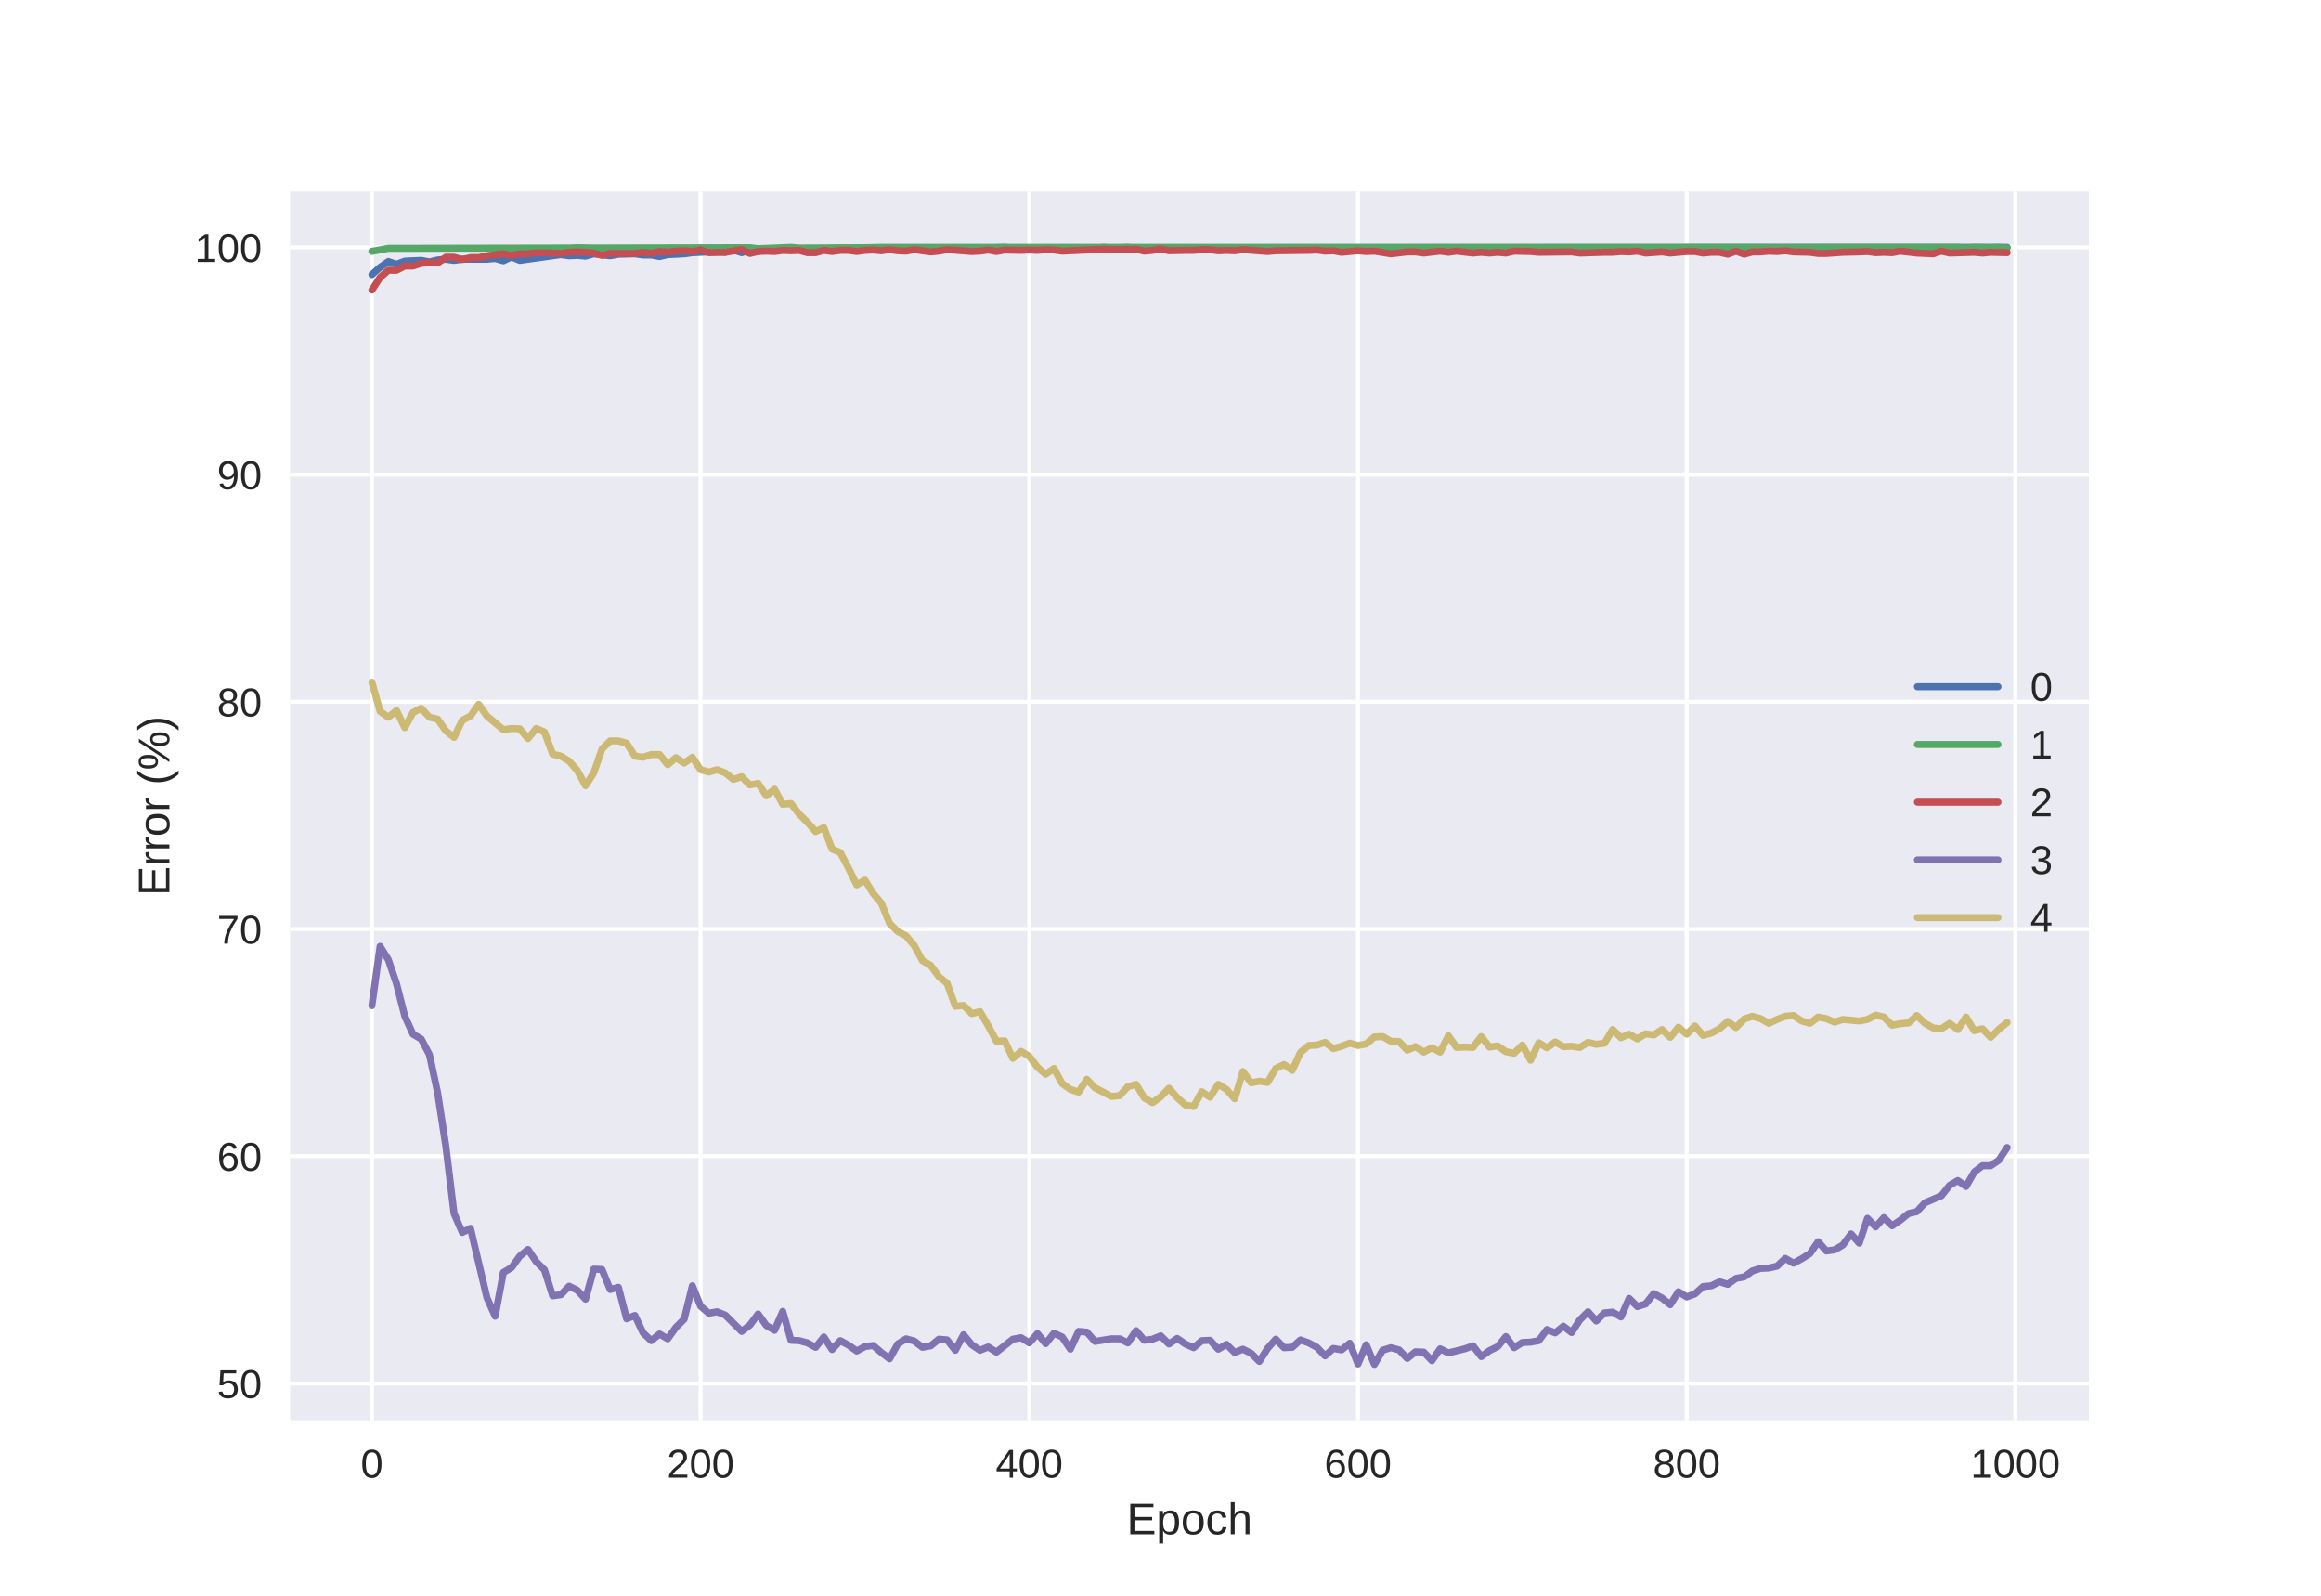 <?xml version="1.0" encoding="utf-8" standalone="no"?>
<!DOCTYPE svg PUBLIC "-//W3C//DTD SVG 1.1//EN"
  "http://www.w3.org/Graphics/SVG/1.1/DTD/svg11.dtd">
<!-- Created with matplotlib (https://matplotlib.org/) -->
<svg height="396pt" version="1.1" viewBox="0 0 576 396" width="576pt" xmlns="http://www.w3.org/2000/svg" xmlns:xlink="http://www.w3.org/1999/xlink">
 <defs>
  <style type="text/css">
*{stroke-linecap:butt;stroke-linejoin:round;}
  </style>
 </defs>
 <g id="figure_1">
  <g id="patch_1">
   <path d="M 0 396 
L 576 396 
L 576 0 
L 0 0 
z
" style="fill:#ffffff;"/>
  </g>
  <g id="axes_1">
   <g id="patch_2">
    <path d="M 72 352.44 
L 518.4 352.44 
L 518.4 47.52 
L 72 47.52 
z
" style="fill:#eaeaf2;"/>
   </g>
   <g id="matplotlib.axis_1">
    <g id="xtick_1">
     <g id="line2d_1">
      <path clip-path="url(#p3e0fea0c59)" d="M 92.291 352.44 
L 92.291 47.52 
" style="fill:none;stroke:#ffffff;stroke-linecap:round;"/>
     </g>
     <g id="line2d_2"/>
     <g id="text_1">
      <!-- 0 -->
      <defs>
       <path d="M 51.703 34.422 
Q 51.703 24.516 49.828 17.75 
Q 47.953 10.984 44.703 6.812 
Q 41.453 2.641 37.062 0.828 
Q 32.672 -0.984 27.688 -0.984 
Q 22.656 -0.984 18.312 0.828 
Q 13.969 2.641 10.766 6.781 
Q 7.562 10.938 5.734 17.703 
Q 3.906 24.469 3.906 34.422 
Q 3.906 44.828 5.734 51.641 
Q 7.562 58.453 10.781 62.5 
Q 14.016 66.547 18.406 68.188 
Q 22.797 69.828 27.984 69.828 
Q 32.906 69.828 37.219 68.188 
Q 41.547 66.547 44.766 62.5 
Q 48 58.453 49.844 51.641 
Q 51.703 44.828 51.703 34.422 
z
M 42.781 34.422 
Q 42.781 42.625 41.797 48.062 
Q 40.828 53.516 38.922 56.766 
Q 37.016 60.016 34.25 61.359 
Q 31.5 62.703 27.984 62.703 
Q 24.266 62.703 21.438 61.328 
Q 18.609 59.969 16.672 56.719 
Q 14.75 53.469 13.766 48.016 
Q 12.797 42.578 12.797 34.422 
Q 12.797 26.516 13.797 21.094 
Q 14.797 15.672 16.719 12.375 
Q 18.656 9.078 21.438 7.641 
Q 24.219 6.203 27.781 6.203 
Q 31.25 6.203 34.031 7.641 
Q 36.812 9.078 38.734 12.375 
Q 40.672 15.672 41.719 21.094 
Q 42.781 26.516 42.781 34.422 
z
" id="LiberationSans-48"/>
      </defs>
      <g style="fill:#262626;" transform="translate(89.51 366.687)scale(0.1 -0.1)">
       <use xlink:href="#LiberationSans-48"/>
      </g>
     </g>
    </g>
    <g id="xtick_2">
     <g id="line2d_3">
      <path clip-path="url(#p3e0fea0c59)" d="M 173.862 352.44 
L 173.862 47.52 
" style="fill:none;stroke:#ffffff;stroke-linecap:round;"/>
     </g>
     <g id="line2d_4"/>
     <g id="text_2">
      <!-- 200 -->
      <defs>
       <path d="M 5.031 0 
L 5.031 6.203 
Q 7.516 11.922 11.109 16.281 
Q 14.703 20.656 18.656 24.188 
Q 22.609 27.734 26.484 30.766 
Q 30.375 33.797 33.5 36.812 
Q 36.625 39.844 38.547 43.156 
Q 40.484 46.484 40.484 50.688 
Q 40.484 53.609 39.594 55.828 
Q 38.719 58.062 37.062 59.562 
Q 35.406 61.078 33.078 61.828 
Q 30.766 62.594 27.938 62.594 
Q 25.297 62.594 22.969 61.859 
Q 20.656 61.141 18.844 59.672 
Q 17.047 58.203 15.891 56.031 
Q 14.75 53.859 14.406 50.984 
L 5.422 51.812 
Q 5.859 55.516 7.469 58.781 
Q 9.078 62.062 11.906 64.531 
Q 14.75 67 18.719 68.406 
Q 22.703 69.828 27.938 69.828 
Q 33.062 69.828 37.062 68.609 
Q 41.062 67.391 43.812 64.984 
Q 46.578 62.594 48.047 59.078 
Q 49.516 55.562 49.516 50.984 
Q 49.516 47.516 48.266 44.391 
Q 47.016 41.266 44.938 38.422 
Q 42.875 35.594 40.141 32.953 
Q 37.406 30.328 34.422 27.812 
Q 31.453 25.297 28.422 22.828 
Q 25.391 20.359 22.719 17.859 
Q 20.062 15.375 17.969 12.812 
Q 15.875 10.25 14.703 7.469 
L 50.594 7.469 
L 50.594 0 
z
" id="LiberationSans-50"/>
      </defs>
      <g style="fill:#262626;" transform="translate(165.521 366.687)scale(0.1 -0.1)">
       <use xlink:href="#LiberationSans-50"/>
       <use x="55.615" xlink:href="#LiberationSans-48"/>
       <use x="111.23" xlink:href="#LiberationSans-48"/>
      </g>
     </g>
    </g>
    <g id="xtick_3">
     <g id="line2d_5">
      <path clip-path="url(#p3e0fea0c59)" d="M 255.434 352.44 
L 255.434 47.52 
" style="fill:none;stroke:#ffffff;stroke-linecap:round;"/>
     </g>
     <g id="line2d_6"/>
     <g id="text_3">
      <!-- 400 -->
      <defs>
       <path d="M 43.016 15.578 
L 43.016 0 
L 34.719 0 
L 34.719 15.578 
L 2.297 15.578 
L 2.297 22.406 
L 33.797 68.797 
L 43.016 68.797 
L 43.016 22.516 
L 52.688 22.516 
L 52.688 15.578 
z
M 34.719 58.891 
Q 34.625 58.641 34.234 57.938 
Q 33.844 57.234 33.344 56.344 
Q 32.859 55.469 32.344 54.562 
Q 31.844 53.656 31.453 53.078 
L 13.812 27.094 
Q 13.578 26.703 13.109 26.062 
Q 12.641 25.438 12.156 24.781 
Q 11.672 24.125 11.172 23.484 
Q 10.688 22.859 10.406 22.516 
L 34.719 22.516 
z
" id="LiberationSans-52"/>
      </defs>
      <g style="fill:#262626;" transform="translate(247.092 366.687)scale(0.1 -0.1)">
       <use xlink:href="#LiberationSans-52"/>
       <use x="55.615" xlink:href="#LiberationSans-48"/>
       <use x="111.23" xlink:href="#LiberationSans-48"/>
      </g>
     </g>
    </g>
    <g id="xtick_4">
     <g id="line2d_7">
      <path clip-path="url(#p3e0fea0c59)" d="M 337.005 352.44 
L 337.005 47.52 
" style="fill:none;stroke:#ffffff;stroke-linecap:round;"/>
     </g>
     <g id="line2d_8"/>
     <g id="text_4">
      <!-- 600 -->
      <defs>
       <path d="M 51.219 22.516 
Q 51.219 17.328 49.781 13 
Q 48.344 8.688 45.531 5.578 
Q 42.719 2.484 38.562 0.75 
Q 34.422 -0.984 29 -0.984 
Q 23 -0.984 18.5 1.312 
Q 14.016 3.609 11.031 7.922 
Q 8.062 12.25 6.562 18.531 
Q 5.078 24.812 5.078 32.812 
Q 5.078 42 6.766 48.922 
Q 8.453 55.859 11.625 60.5 
Q 14.797 65.141 19.359 67.484 
Q 23.922 69.828 29.688 69.828 
Q 33.203 69.828 36.281 69.094 
Q 39.359 68.359 41.875 66.719 
Q 44.391 65.094 46.281 62.406 
Q 48.188 59.719 49.312 55.812 
L 40.922 54.297 
Q 39.547 58.734 36.547 60.719 
Q 33.547 62.703 29.594 62.703 
Q 25.984 62.703 23.047 60.984 
Q 20.125 59.281 18.062 55.875 
Q 16.016 52.484 14.906 47.359 
Q 13.812 42.234 13.812 35.406 
Q 16.219 39.844 20.562 42.156 
Q 24.906 44.484 30.516 44.484 
Q 35.203 44.484 39.016 42.969 
Q 42.828 41.453 45.531 38.594 
Q 48.25 35.75 49.734 31.672 
Q 51.219 27.594 51.219 22.516 
z
M 42.281 22.125 
Q 42.281 25.688 41.406 28.562 
Q 40.531 31.453 38.766 33.469 
Q 37.016 35.5 34.422 36.594 
Q 31.844 37.703 28.422 37.703 
Q 26.031 37.703 23.578 36.984 
Q 21.141 36.281 19.156 34.688 
Q 17.188 33.109 15.938 30.516 
Q 14.703 27.938 14.703 24.219 
Q 14.703 20.406 15.672 17.109 
Q 16.656 13.812 18.484 11.375 
Q 20.312 8.938 22.891 7.516 
Q 25.484 6.109 28.719 6.109 
Q 31.891 6.109 34.406 7.203 
Q 36.922 8.297 38.672 10.375 
Q 40.438 12.453 41.359 15.422 
Q 42.281 18.406 42.281 22.125 
z
" id="LiberationSans-54"/>
      </defs>
      <g style="fill:#262626;" transform="translate(328.664 366.687)scale(0.1 -0.1)">
       <use xlink:href="#LiberationSans-54"/>
       <use x="55.615" xlink:href="#LiberationSans-48"/>
       <use x="111.23" xlink:href="#LiberationSans-48"/>
      </g>
     </g>
    </g>
    <g id="xtick_5">
     <g id="line2d_9">
      <path clip-path="url(#p3e0fea0c59)" d="M 418.577 352.44 
L 418.577 47.52 
" style="fill:none;stroke:#ffffff;stroke-linecap:round;"/>
     </g>
     <g id="line2d_10"/>
     <g id="text_5">
      <!-- 800 -->
      <defs>
       <path d="M 51.266 19.188 
Q 51.266 14.797 49.875 11.109 
Q 48.484 7.422 45.625 4.734 
Q 42.781 2.047 38.328 0.531 
Q 33.891 -0.984 27.828 -0.984 
Q 21.781 -0.984 17.359 0.531 
Q 12.938 2.047 10.031 4.703 
Q 7.125 7.375 5.734 11.062 
Q 4.344 14.75 4.344 19.094 
Q 4.344 22.859 5.484 25.781 
Q 6.641 28.719 8.562 30.828 
Q 10.5 32.953 12.969 34.25 
Q 15.438 35.547 18.062 35.984 
L 18.062 36.188 
Q 15.188 36.859 12.906 38.375 
Q 10.641 39.891 9.094 42.016 
Q 7.562 44.141 6.75 46.719 
Q 5.953 49.312 5.953 52.203 
Q 5.953 55.812 7.344 59 
Q 8.734 62.203 11.469 64.625 
Q 14.203 67.047 18.25 68.438 
Q 22.312 69.828 27.641 69.828 
Q 33.25 69.828 37.375 68.406 
Q 41.5 67 44.203 64.578 
Q 46.922 62.156 48.234 58.938 
Q 49.562 55.719 49.562 52.094 
Q 49.562 49.266 48.75 46.672 
Q 47.953 44.094 46.406 41.969 
Q 44.875 39.844 42.594 38.344 
Q 40.328 36.859 37.359 36.281 
L 37.359 36.078 
Q 40.328 35.594 42.859 34.297 
Q 45.406 33.016 47.266 30.891 
Q 49.125 28.766 50.188 25.828 
Q 51.266 22.906 51.266 19.188 
z
M 40.438 51.609 
Q 40.438 54.203 39.766 56.344 
Q 39.109 58.5 37.594 60.031 
Q 36.078 61.578 33.641 62.422 
Q 31.203 63.281 27.641 63.281 
Q 24.172 63.281 21.781 62.422 
Q 19.391 61.578 17.844 60.031 
Q 16.312 58.5 15.625 56.344 
Q 14.938 54.203 14.938 51.609 
Q 14.938 49.562 15.469 47.406 
Q 16.016 45.266 17.422 43.5 
Q 18.844 41.75 21.328 40.625 
Q 23.828 39.5 27.734 39.5 
Q 31.891 39.5 34.406 40.625 
Q 36.922 41.75 38.25 43.5 
Q 39.594 45.266 40.016 47.406 
Q 40.438 49.562 40.438 51.609 
z
M 42.141 20.016 
Q 42.141 22.516 41.453 24.828 
Q 40.766 27.156 39.109 28.938 
Q 37.453 30.719 34.641 31.812 
Q 31.844 32.906 27.641 32.906 
Q 23.781 32.906 21.062 31.812 
Q 18.359 30.719 16.672 28.906 
Q 14.984 27.094 14.203 24.719 
Q 13.422 22.359 13.422 19.828 
Q 13.422 16.656 14.203 14.031 
Q 14.984 11.422 16.688 9.547 
Q 18.406 7.672 21.188 6.641 
Q 23.969 5.609 27.938 5.609 
Q 31.938 5.609 34.672 6.641 
Q 37.406 7.672 39.062 9.547 
Q 40.719 11.422 41.422 14.078 
Q 42.141 16.75 42.141 20.016 
z
" id="LiberationSans-56"/>
      </defs>
      <g style="fill:#262626;" transform="translate(410.235 366.687)scale(0.1 -0.1)">
       <use xlink:href="#LiberationSans-56"/>
       <use x="55.615" xlink:href="#LiberationSans-48"/>
       <use x="111.23" xlink:href="#LiberationSans-48"/>
      </g>
     </g>
    </g>
    <g id="xtick_6">
     <g id="line2d_11">
      <path clip-path="url(#p3e0fea0c59)" d="M 500.148 352.44 
L 500.148 47.52 
" style="fill:none;stroke:#ffffff;stroke-linecap:round;"/>
     </g>
     <g id="line2d_12"/>
     <g id="text_6">
      <!-- 1000 -->
      <defs>
       <path d="M 7.625 0 
L 7.625 7.469 
L 25.141 7.469 
L 25.141 60.406 
L 9.625 49.312 
L 9.625 57.625 
L 25.875 68.797 
L 33.984 68.797 
L 33.984 7.469 
L 50.734 7.469 
L 50.734 0 
z
" id="LiberationSans-49"/>
      </defs>
      <g style="fill:#262626;" transform="translate(489.027 366.687)scale(0.1 -0.1)">
       <use xlink:href="#LiberationSans-49"/>
       <use x="55.615" xlink:href="#LiberationSans-48"/>
       <use x="111.23" xlink:href="#LiberationSans-48"/>
       <use x="166.846" xlink:href="#LiberationSans-48"/>
      </g>
     </g>
    </g>
    <g id="text_7">
     <!-- Epoch -->
     <defs>
      <path d="M 8.203 0 
L 8.203 68.797 
L 60.406 68.797 
L 60.406 61.188 
L 17.531 61.188 
L 17.531 39.109 
L 57.469 39.109 
L 57.469 31.594 
L 17.531 31.594 
L 17.531 7.625 
L 62.406 7.625 
L 62.406 0 
z
" id="LiberationSans-69"/>
      <path d="M 51.422 26.656 
Q 51.422 20.656 50.438 15.578 
Q 49.469 10.5 47.188 6.828 
Q 44.922 3.172 41.188 1.094 
Q 37.453 -0.984 31.984 -0.984 
Q 26.312 -0.984 22.062 1.172 
Q 17.828 3.328 15.578 8.203 
L 15.328 8.203 
Q 15.375 8.109 15.406 7.328 
Q 15.438 6.547 15.453 5.375 
Q 15.484 4.203 15.5 2.75 
Q 15.531 1.312 15.531 -0.094 
L 15.531 -20.75 
L 6.734 -20.75 
L 6.734 42.047 
Q 6.734 43.953 6.703 45.703 
Q 6.688 47.469 6.641 48.906 
Q 6.594 50.344 6.547 51.359 
Q 6.5 52.391 6.453 52.828 
L 14.938 52.828 
Q 14.984 52.688 15.062 51.797 
Q 15.141 50.922 15.203 49.672 
Q 15.281 48.438 15.359 47.016 
Q 15.438 45.609 15.438 44.344 
L 15.625 44.344 
Q 16.844 46.875 18.406 48.656 
Q 19.969 50.438 21.969 51.578 
Q 23.969 52.734 26.438 53.25 
Q 28.906 53.766 31.984 53.766 
Q 37.453 53.766 41.188 51.812 
Q 44.922 49.859 47.188 46.312 
Q 49.469 42.781 50.438 37.766 
Q 51.422 32.766 51.422 26.656 
z
M 42.188 26.469 
Q 42.188 31.344 41.594 35.156 
Q 41.016 38.969 39.578 41.594 
Q 38.141 44.234 35.734 45.594 
Q 33.344 46.969 29.734 46.969 
Q 26.812 46.969 24.219 46.141 
Q 21.625 45.312 19.703 42.969 
Q 17.781 40.625 16.656 36.5 
Q 15.531 32.375 15.531 25.781 
Q 15.531 20.172 16.453 16.281 
Q 17.391 12.406 19.172 10.016 
Q 20.953 7.625 23.578 6.562 
Q 26.219 5.516 29.641 5.516 
Q 33.297 5.516 35.719 6.922 
Q 38.141 8.344 39.578 11.031 
Q 41.016 13.719 41.594 17.594 
Q 42.188 21.484 42.188 26.469 
z
" id="LiberationSans-112"/>
      <path d="M 51.422 26.469 
Q 51.422 12.594 45.312 5.797 
Q 39.203 -0.984 27.594 -0.984 
Q 22.078 -0.984 17.719 0.672 
Q 13.375 2.344 10.375 5.766 
Q 7.375 9.188 5.781 14.328 
Q 4.203 19.484 4.203 26.469 
Q 4.203 53.812 27.875 53.812 
Q 34.031 53.812 38.5 52.094 
Q 42.969 50.391 45.828 46.969 
Q 48.688 43.562 50.047 38.422 
Q 51.422 33.297 51.422 26.469 
z
M 42.188 26.469 
Q 42.188 32.625 41.234 36.625 
Q 40.281 40.625 38.453 43.016 
Q 36.625 45.406 33.984 46.359 
Q 31.344 47.312 28.031 47.312 
Q 24.656 47.312 21.938 46.312 
Q 19.234 45.312 17.328 42.891 
Q 15.438 40.484 14.422 36.469 
Q 13.422 32.469 13.422 26.469 
Q 13.422 20.312 14.5 16.281 
Q 15.578 12.25 17.453 9.859 
Q 19.344 7.469 21.906 6.484 
Q 24.469 5.516 27.484 5.516 
Q 30.859 5.516 33.594 6.469 
Q 36.328 7.422 38.234 9.812 
Q 40.141 12.203 41.156 16.25 
Q 42.188 20.312 42.188 26.469 
z
" id="LiberationSans-111"/>
      <path d="M 13.422 26.656 
Q 13.422 22.125 14.078 18.312 
Q 14.75 14.5 16.312 11.734 
Q 17.875 8.984 20.438 7.469 
Q 23 5.953 26.766 5.953 
Q 31.453 5.953 34.594 8.484 
Q 37.75 11.031 38.484 16.312 
L 47.359 15.719 
Q 46.922 12.453 45.453 9.422 
Q 44 6.391 41.484 4.094 
Q 38.969 1.812 35.344 0.406 
Q 31.734 -0.984 27 -0.984 
Q 20.797 -0.984 16.453 1.109 
Q 12.109 3.219 9.391 6.906 
Q 6.688 10.594 5.469 15.594 
Q 4.25 20.609 4.25 26.469 
Q 4.25 31.781 5.125 35.859 
Q 6 39.938 7.594 42.984 
Q 9.188 46.047 11.328 48.125 
Q 13.484 50.203 15.984 51.438 
Q 18.5 52.688 21.281 53.25 
Q 24.078 53.812 26.906 53.812 
Q 31.344 53.812 34.812 52.594 
Q 38.281 51.375 40.797 49.25 
Q 43.312 47.125 44.875 44.234 
Q 46.438 41.359 47.078 38.031 
L 38.031 37.359 
Q 37.359 41.75 34.562 44.328 
Q 31.781 46.922 26.656 46.922 
Q 22.906 46.922 20.391 45.672 
Q 17.875 44.438 16.312 41.922 
Q 14.75 39.406 14.078 35.594 
Q 13.422 31.781 13.422 26.656 
z
" id="LiberationSans-99"/>
      <path d="M 15.484 43.797 
Q 16.938 46.484 18.641 48.359 
Q 20.359 50.25 22.406 51.469 
Q 24.469 52.688 26.906 53.25 
Q 29.344 53.812 32.375 53.812 
Q 37.453 53.812 40.703 52.438 
Q 43.953 51.078 45.828 48.609 
Q 47.703 46.141 48.406 42.719 
Q 49.125 39.312 49.125 35.203 
L 49.125 0 
L 40.281 0 
L 40.281 33.5 
Q 40.281 36.859 39.859 39.391 
Q 39.453 41.938 38.281 43.625 
Q 37.109 45.312 34.953 46.156 
Q 32.812 47.016 29.391 47.016 
Q 26.266 47.016 23.75 45.891 
Q 21.234 44.781 19.453 42.719 
Q 17.672 40.672 16.688 37.734 
Q 15.719 34.812 15.719 31.156 
L 15.719 0 
L 6.938 0 
L 6.938 72.469 
L 15.719 72.469 
L 15.719 53.609 
Q 15.719 52 15.672 50.391 
Q 15.625 48.781 15.547 47.406 
Q 15.484 46.047 15.422 45.094 
Q 15.375 44.141 15.328 43.797 
z
" id="LiberationSans-104"/>
     </defs>
     <g style="fill:#262626;" transform="translate(279.606 380.733)scale(0.11 -0.11)">
      <use xlink:href="#LiberationSans-69"/>
      <use x="66.699" xlink:href="#LiberationSans-112"/>
      <use x="122.314" xlink:href="#LiberationSans-111"/>
      <use x="177.93" xlink:href="#LiberationSans-99"/>
      <use x="227.93" xlink:href="#LiberationSans-104"/>
     </g>
    </g>
   </g>
   <g id="matplotlib.axis_2">
    <g id="ytick_1">
     <g id="line2d_13">
      <path clip-path="url(#p3e0fea0c59)" d="M 72 343.316 
L 518.4 343.316 
" style="fill:none;stroke:#ffffff;stroke-linecap:round;"/>
     </g>
     <g id="line2d_14"/>
     <g id="text_8">
      <!-- 50 -->
      <defs>
       <path d="M 51.422 22.406 
Q 51.422 17.234 49.859 12.938 
Q 48.297 8.641 45.219 5.531 
Q 42.141 2.438 37.578 0.719 
Q 33.016 -0.984 27 -0.984 
Q 21.578 -0.984 17.547 0.281 
Q 13.531 1.562 10.734 3.781 
Q 7.953 6 6.312 8.984 
Q 4.688 11.969 4 15.375 
L 12.891 16.406 
Q 13.422 14.453 14.391 12.625 
Q 15.375 10.797 17.062 9.344 
Q 18.75 7.906 21.219 7.047 
Q 23.688 6.203 27.203 6.203 
Q 30.609 6.203 33.391 7.25 
Q 36.188 8.297 38.156 10.344 
Q 40.141 12.406 41.203 15.375 
Q 42.281 18.359 42.281 22.219 
Q 42.281 25.391 41.25 28.047 
Q 40.234 30.719 38.328 32.641 
Q 36.422 34.578 33.656 35.641 
Q 30.906 36.719 27.391 36.719 
Q 25.203 36.719 23.344 36.328 
Q 21.484 35.938 19.891 35.25 
Q 18.312 34.578 17.016 33.672 
Q 15.719 32.766 14.594 31.781 
L 6 31.781 
L 8.297 68.797 
L 47.406 68.797 
L 47.406 61.328 
L 16.312 61.328 
L 14.984 39.5 
Q 17.328 41.312 20.844 42.594 
Q 24.359 43.891 29.203 43.891 
Q 34.328 43.891 38.422 42.328 
Q 42.531 40.766 45.406 37.906 
Q 48.297 35.062 49.859 31.109 
Q 51.422 27.156 51.422 22.406 
z
" id="LiberationSans-53"/>
      </defs>
      <g style="fill:#262626;" transform="translate(53.878 346.94)scale(0.1 -0.1)">
       <use xlink:href="#LiberationSans-53"/>
       <use x="55.615" xlink:href="#LiberationSans-48"/>
      </g>
     </g>
    </g>
    <g id="ytick_2">
     <g id="line2d_15">
      <path clip-path="url(#p3e0fea0c59)" d="M 72 286.929 
L 518.4 286.929 
" style="fill:none;stroke:#ffffff;stroke-linecap:round;"/>
     </g>
     <g id="line2d_16"/>
     <g id="text_9">
      <!-- 60 -->
      <g style="fill:#262626;" transform="translate(53.878 290.553)scale(0.1 -0.1)">
       <use xlink:href="#LiberationSans-54"/>
       <use x="55.615" xlink:href="#LiberationSans-48"/>
      </g>
     </g>
    </g>
    <g id="ytick_3">
     <g id="line2d_17">
      <path clip-path="url(#p3e0fea0c59)" d="M 72 230.542 
L 518.4 230.542 
" style="fill:none;stroke:#ffffff;stroke-linecap:round;"/>
     </g>
     <g id="line2d_18"/>
     <g id="text_10">
      <!-- 70 -->
      <defs>
       <path d="M 50.594 61.672 
Q 45.406 53.766 41.062 46.453 
Q 36.719 39.156 33.594 31.75 
Q 30.469 24.359 28.734 16.578 
Q 27 8.797 27 0 
L 17.828 0 
Q 17.828 8.25 19.781 16.188 
Q 21.734 24.125 25.047 31.766 
Q 28.375 39.406 32.766 46.781 
Q 37.156 54.156 42.094 61.328 
L 5.125 61.328 
L 5.125 68.797 
L 50.594 68.797 
z
" id="LiberationSans-55"/>
      </defs>
      <g style="fill:#262626;" transform="translate(53.878 234.165)scale(0.1 -0.1)">
       <use xlink:href="#LiberationSans-55"/>
       <use x="55.615" xlink:href="#LiberationSans-48"/>
      </g>
     </g>
    </g>
    <g id="ytick_4">
     <g id="line2d_19">
      <path clip-path="url(#p3e0fea0c59)" d="M 72 174.155 
L 518.4 174.155 
" style="fill:none;stroke:#ffffff;stroke-linecap:round;"/>
     </g>
     <g id="line2d_20"/>
     <g id="text_11">
      <!-- 80 -->
      <g style="fill:#262626;" transform="translate(53.878 177.778)scale(0.1 -0.1)">
       <use xlink:href="#LiberationSans-56"/>
       <use x="55.615" xlink:href="#LiberationSans-48"/>
      </g>
     </g>
    </g>
    <g id="ytick_5">
     <g id="line2d_21">
      <path clip-path="url(#p3e0fea0c59)" d="M 72 117.767 
L 518.4 117.767 
" style="fill:none;stroke:#ffffff;stroke-linecap:round;"/>
     </g>
     <g id="line2d_22"/>
     <g id="text_12">
      <!-- 90 -->
      <defs>
       <path d="M 50.875 35.797 
Q 50.875 26.609 49.141 19.703 
Q 47.406 12.797 44.188 8.203 
Q 40.969 3.609 36.344 1.312 
Q 31.734 -0.984 25.984 -0.984 
Q 22.016 -0.984 18.844 -0.172 
Q 15.672 0.641 13.172 2.344 
Q 10.688 4.047 8.922 6.781 
Q 7.172 9.516 6.109 13.375 
L 14.5 14.703 
Q 15.875 10.25 18.781 8.172 
Q 21.688 6.109 26.125 6.109 
Q 29.688 6.109 32.641 7.781 
Q 35.594 9.469 37.672 12.844 
Q 39.75 16.219 40.922 21.297 
Q 42.094 26.375 42.188 33.203 
Q 41.156 30.906 39.375 29.094 
Q 37.594 27.297 35.328 26.047 
Q 33.062 24.812 30.422 24.141 
Q 27.781 23.484 25.094 23.484 
Q 20.406 23.484 16.625 25.172 
Q 12.844 26.859 10.203 29.875 
Q 7.562 32.906 6.125 37.172 
Q 4.688 41.453 4.688 46.688 
Q 4.688 52 6.219 56.297 
Q 7.766 60.594 10.688 63.594 
Q 13.625 66.609 17.891 68.219 
Q 22.172 69.828 27.594 69.828 
Q 39.062 69.828 44.969 61.328 
Q 50.875 52.828 50.875 35.797 
z
M 41.312 44.281 
Q 41.312 48.094 40.406 51.453 
Q 39.5 54.828 37.719 57.312 
Q 35.938 59.812 33.328 61.25 
Q 30.719 62.703 27.297 62.703 
Q 24.125 62.703 21.578 61.578 
Q 19.047 60.453 17.281 58.375 
Q 15.531 56.297 14.578 53.312 
Q 13.625 50.344 13.625 46.688 
Q 13.625 43.219 14.469 40.234 
Q 15.328 37.25 17.031 35.078 
Q 18.75 32.906 21.281 31.656 
Q 23.828 30.422 27.203 30.422 
Q 29.641 30.422 32.156 31.25 
Q 34.672 32.078 36.688 33.781 
Q 38.719 35.5 40.016 38.109 
Q 41.312 40.719 41.312 44.281 
z
" id="LiberationSans-57"/>
      </defs>
      <g style="fill:#262626;" transform="translate(53.878 121.391)scale(0.1 -0.1)">
       <use xlink:href="#LiberationSans-57"/>
       <use x="55.615" xlink:href="#LiberationSans-48"/>
      </g>
     </g>
    </g>
    <g id="ytick_6">
     <g id="line2d_23">
      <path clip-path="url(#p3e0fea0c59)" d="M 72 61.38 
L 518.4 61.38 
" style="fill:none;stroke:#ffffff;stroke-linecap:round;"/>
     </g>
     <g id="line2d_24"/>
     <g id="text_13">
      <!-- 100 -->
      <g style="fill:#262626;" transform="translate(48.317 65.003)scale(0.1 -0.1)">
       <use xlink:href="#LiberationSans-49"/>
       <use x="55.615" xlink:href="#LiberationSans-48"/>
       <use x="111.23" xlink:href="#LiberationSans-48"/>
      </g>
     </g>
    </g>
    <g id="text_14">
     <!-- Error (%) -->
     <defs>
      <path d="M 6.938 0 
L 6.938 40.531 
Q 6.938 42.188 6.906 43.922 
Q 6.891 45.656 6.828 47.266 
Q 6.781 48.875 6.734 50.281 
Q 6.688 51.703 6.641 52.828 
L 14.938 52.828 
Q 14.984 51.703 15.062 50.266 
Q 15.141 48.828 15.203 47.312 
Q 15.281 45.797 15.297 44.406 
Q 15.328 43.016 15.328 42.047 
L 15.531 42.047 
Q 16.453 45.062 17.5 47.281 
Q 18.562 49.516 19.969 50.953 
Q 21.391 52.391 23.344 53.094 
Q 25.297 53.812 28.078 53.812 
Q 29.156 53.812 30.125 53.641 
Q 31.109 53.469 31.641 53.328 
L 31.641 45.266 
Q 30.766 45.516 29.594 45.625 
Q 28.422 45.75 26.953 45.75 
Q 23.922 45.75 21.797 44.375 
Q 19.672 43.016 18.328 40.594 
Q 17 38.188 16.359 34.844 
Q 15.719 31.5 15.719 27.547 
L 15.719 0 
z
" id="LiberationSans-114"/>
      <path id="LiberationSans-32"/>
      <path d="M 6.203 25.984 
Q 6.203 32.766 7.219 38.969 
Q 8.25 45.172 10.438 50.875 
Q 12.641 56.594 16.062 61.953 
Q 19.484 67.328 24.219 72.469 
L 32.719 72.469 
Q 28.125 67.328 24.781 61.938 
Q 21.438 56.547 19.281 50.797 
Q 17.141 45.062 16.094 38.859 
Q 15.047 32.672 15.047 25.875 
Q 15.047 19.094 16.094 12.891 
Q 17.141 6.688 19.281 0.922 
Q 21.438 -4.828 24.781 -10.203 
Q 28.125 -15.578 32.719 -20.703 
L 24.219 -20.703 
Q 19.484 -15.578 16.062 -10.203 
Q 12.641 -4.828 10.438 0.875 
Q 8.25 6.594 7.219 12.766 
Q 6.203 18.953 6.203 25.781 
z
" id="LiberationSans-40"/>
      <path d="M 85.359 21.188 
Q 85.359 15.094 84.109 10.906 
Q 82.859 6.734 80.734 4.172 
Q 78.609 1.609 75.781 0.5 
Q 72.953 -0.594 69.734 -0.594 
Q 66.5 -0.594 63.688 0.5 
Q 60.891 1.609 58.812 4.141 
Q 56.734 6.688 55.531 10.859 
Q 54.344 15.047 54.344 21.188 
Q 54.344 27.688 55.516 31.938 
Q 56.688 36.188 58.781 38.703 
Q 60.891 41.219 63.75 42.219 
Q 66.609 43.219 69.922 43.219 
Q 73.141 43.219 75.953 42.219 
Q 78.766 41.219 80.828 38.703 
Q 82.906 36.188 84.125 31.938 
Q 85.359 27.688 85.359 21.188 
z
M 25.734 0 
L 18.172 0 
L 63.188 68.797 
L 70.844 68.797 
z
M 19.234 69.391 
Q 22.359 69.391 25.141 68.391 
Q 27.938 67.391 30.031 64.891 
Q 32.125 62.406 33.312 58.203 
Q 34.516 54 34.516 47.609 
Q 34.516 41.453 33.297 37.25 
Q 32.078 33.062 30 30.438 
Q 27.938 27.828 25.094 26.703 
Q 22.266 25.594 19.047 25.594 
Q 15.766 25.594 12.938 26.703 
Q 10.109 27.828 8.031 30.422 
Q 5.953 33.016 4.75 37.203 
Q 3.562 41.406 3.562 47.609 
Q 3.562 54 4.75 58.203 
Q 5.953 62.406 8.047 64.891 
Q 10.156 67.391 13.031 68.391 
Q 15.922 69.391 19.234 69.391 
z
M 78.125 21.188 
Q 78.125 26.031 77.578 29.219 
Q 77.047 32.422 76 34.328 
Q 74.953 36.234 73.406 37.016 
Q 71.875 37.797 69.922 37.797 
Q 67.875 37.797 66.312 36.984 
Q 64.75 36.188 63.672 34.281 
Q 62.594 32.375 62.062 29.172 
Q 61.531 25.984 61.531 21.188 
Q 61.531 16.547 62.078 13.422 
Q 62.641 10.297 63.688 8.375 
Q 64.75 6.453 66.281 5.609 
Q 67.828 4.781 69.828 4.781 
Q 71.734 4.781 73.266 5.609 
Q 74.812 6.453 75.875 8.375 
Q 76.953 10.297 77.531 13.422 
Q 78.125 16.547 78.125 21.188 
z
M 27.344 47.609 
Q 27.344 52.391 26.797 55.562 
Q 26.266 58.734 25.234 60.641 
Q 24.219 62.547 22.703 63.328 
Q 21.188 64.109 19.234 64.109 
Q 17.141 64.109 15.547 63.297 
Q 13.969 62.5 12.891 60.594 
Q 11.812 58.688 11.281 55.516 
Q 10.75 52.344 10.75 47.609 
Q 10.75 42.969 11.297 39.797 
Q 11.859 36.625 12.906 34.688 
Q 13.969 32.766 15.531 31.938 
Q 17.094 31.109 19.141 31.109 
Q 21 31.109 22.516 31.938 
Q 24.031 32.766 25.094 34.688 
Q 26.172 36.625 26.75 39.797 
Q 27.344 42.969 27.344 47.609 
z
" id="LiberationSans-37"/>
      <path d="M 27.094 25.781 
Q 27.094 18.953 26.062 12.766 
Q 25.047 6.594 22.844 0.875 
Q 20.656 -4.828 17.234 -10.203 
Q 13.812 -15.578 9.078 -20.703 
L 0.594 -20.703 
Q 5.172 -15.578 8.516 -10.203 
Q 11.859 -4.828 14 0.922 
Q 16.156 6.688 17.203 12.891 
Q 18.266 19.094 18.266 25.875 
Q 18.266 32.672 17.203 38.859 
Q 16.156 45.062 14 50.797 
Q 11.859 56.547 8.516 61.938 
Q 5.172 67.328 0.594 72.469 
L 9.078 72.469 
Q 13.812 67.328 17.234 61.953 
Q 20.656 56.594 22.844 50.875 
Q 25.047 45.172 26.062 38.969 
Q 27.094 32.766 27.094 25.984 
z
" id="LiberationSans-41"/>
     </defs>
     <g style="fill:#262626;" transform="translate(42.035 222.282)rotate(-90)scale(0.11 -0.11)">
      <use xlink:href="#LiberationSans-69"/>
      <use x="66.699" xlink:href="#LiberationSans-114"/>
      <use x="100" xlink:href="#LiberationSans-114"/>
      <use x="133.301" xlink:href="#LiberationSans-111"/>
      <use x="188.916" xlink:href="#LiberationSans-114"/>
      <use x="222.217" xlink:href="#LiberationSans-32"/>
      <use x="250" xlink:href="#LiberationSans-40"/>
      <use x="283.301" xlink:href="#LiberationSans-37"/>
      <use x="372.217" xlink:href="#LiberationSans-41"/>
     </g>
    </g>
   </g>
   <g id="line2d_25">
    <path clip-path="url(#p3e0fea0c59)" d="M 92.291 68.139 
L 94.33 66.33 
L 96.369 64.902 
L 98.409 65.569 
L 100.448 64.807 
L 104.527 64.617 
L 106.566 64.998 
L 108.605 64.522 
L 110.644 64.331 
L 112.684 64.617 
L 114.723 64.331 
L 120.841 64.331 
L 122.88 64.141 
L 124.92 64.712 
L 126.959 63.76 
L 128.998 64.617 
L 139.195 63.189 
L 141.234 63.474 
L 143.273 63.379 
L 145.312 63.57 
L 147.352 62.998 
L 151.43 63.474 
L 153.47 63.094 
L 157.548 62.998 
L 159.587 63.284 
L 161.627 63.284 
L 163.666 63.665 
L 165.705 63.189 
L 169.784 62.998 
L 171.823 62.713 
L 177.941 62.427 
L 179.98 62.618 
L 182.02 62.046 
L 184.059 62.713 
L 186.098 62.046 
L 188.137 62.332 
L 190.177 61.951 
L 192.216 62.237 
L 194.255 61.951 
L 198.334 61.761 
L 200.373 62.046 
L 204.452 62.046 
L 206.491 61.666 
L 208.53 61.57 
L 212.609 61.761 
L 214.648 61.475 
L 216.687 61.761 
L 218.727 61.57 
L 237.08 61.475 
L 239.12 61.761 
L 249.316 61.38 
L 251.355 61.57 
L 255.434 61.666 
L 257.473 61.761 
L 259.512 61.57 
L 271.748 61.666 
L 273.787 61.38 
L 275.827 61.57 
L 279.905 61.38 
L 281.945 61.57 
L 286.023 61.475 
L 498.109 61.38 
L 498.109 61.38 
" style="fill:none;stroke:#4c72b0;stroke-linecap:round;stroke-width:1.75;"/>
   </g>
   <g id="line2d_26">
    <path clip-path="url(#p3e0fea0c59)" d="M 92.291 62.384 
L 96.369 61.631 
L 141.234 61.547 
L 143.273 61.464 
L 147.352 61.547 
L 186.098 61.464 
L 188.137 61.715 
L 196.295 61.38 
L 198.334 61.547 
L 214.648 61.464 
L 218.727 61.38 
L 485.873 61.38 
L 487.913 61.547 
L 489.952 61.38 
L 494.031 61.464 
L 496.07 61.38 
L 498.109 61.547 
L 498.109 61.547 
" style="fill:none;stroke:#55a868;stroke-linecap:round;stroke-width:1.75;"/>
   </g>
   <g id="line2d_27">
    <path clip-path="url(#p3e0fea0c59)" d="M 92.291 71.98 
L 94.33 68.857 
L 96.369 67.058 
L 98.409 67.058 
L 100.448 66.017 
L 102.487 66.017 
L 104.527 65.355 
L 106.566 65.166 
L 108.605 65.26 
L 110.644 63.841 
L 112.684 63.841 
L 114.723 64.409 
L 116.762 63.935 
L 118.802 63.935 
L 120.841 63.462 
L 124.92 62.989 
L 126.959 63.367 
L 128.998 62.989 
L 131.037 62.989 
L 133.077 62.705 
L 139.195 62.894 
L 141.234 62.61 
L 143.273 62.516 
L 147.352 62.8 
L 149.391 63.367 
L 151.43 62.894 
L 157.548 62.894 
L 159.587 62.61 
L 161.627 62.894 
L 163.666 62.421 
L 165.705 62.61 
L 167.745 62.326 
L 169.784 62.232 
L 171.823 62.421 
L 173.862 62.042 
L 175.902 62.705 
L 179.98 62.61 
L 184.059 61.948 
L 186.098 62.894 
L 188.137 62.421 
L 190.177 62.326 
L 192.216 62.421 
L 194.255 62.137 
L 196.295 62.232 
L 198.334 62.137 
L 200.373 62.705 
L 202.412 62.705 
L 204.452 62.137 
L 206.491 62.421 
L 208.53 62.137 
L 210.57 62.137 
L 212.609 62.421 
L 214.648 62.137 
L 216.687 62.042 
L 218.727 62.232 
L 220.766 61.948 
L 222.805 62.232 
L 224.845 62.326 
L 226.884 61.948 
L 230.962 62.516 
L 233.002 62.326 
L 235.041 61.948 
L 241.159 62.421 
L 243.198 62.326 
L 245.237 62.042 
L 247.277 62.421 
L 249.316 62.042 
L 253.395 62.137 
L 255.434 62.042 
L 257.473 62.137 
L 259.512 61.948 
L 261.552 62.042 
L 263.591 62.326 
L 273.787 61.853 
L 277.866 61.948 
L 281.945 61.853 
L 283.984 62.326 
L 286.023 62.137 
L 288.062 61.759 
L 290.102 62.232 
L 294.18 62.137 
L 296.22 62.137 
L 298.259 61.948 
L 300.298 61.948 
L 302.338 62.232 
L 304.377 62.137 
L 306.416 62.232 
L 308.455 61.948 
L 314.573 62.421 
L 316.613 62.232 
L 324.77 62.137 
L 326.809 62.042 
L 328.848 62.326 
L 330.888 62.232 
L 332.927 62.61 
L 337.005 62.232 
L 339.045 62.421 
L 341.084 62.326 
L 345.163 62.989 
L 349.241 62.516 
L 351.28 62.516 
L 353.32 62.8 
L 357.398 62.326 
L 359.438 62.61 
L 361.477 62.326 
L 365.555 62.8 
L 367.595 62.61 
L 369.634 62.8 
L 371.673 62.61 
L 373.713 62.8 
L 375.752 62.326 
L 379.83 62.421 
L 381.87 62.61 
L 390.027 62.516 
L 392.066 62.8 
L 398.184 62.61 
L 400.223 62.61 
L 402.263 62.421 
L 404.302 62.516 
L 406.341 62.326 
L 408.38 62.8 
L 412.459 62.516 
L 414.498 62.8 
L 418.577 62.421 
L 420.616 62.421 
L 422.655 62.8 
L 424.695 62.61 
L 426.734 62.61 
L 428.773 63.084 
L 430.813 62.326 
L 432.852 63.084 
L 434.891 62.516 
L 436.93 62.516 
L 438.97 62.326 
L 441.009 62.421 
L 443.048 62.232 
L 445.088 62.516 
L 449.166 62.61 
L 451.205 62.894 
L 453.245 62.894 
L 457.323 62.61 
L 461.402 62.516 
L 463.441 62.421 
L 465.48 62.705 
L 467.52 62.61 
L 469.559 62.705 
L 471.598 62.326 
L 475.677 62.8 
L 479.756 62.989 
L 481.795 62.326 
L 483.834 62.8 
L 489.952 62.61 
L 491.991 62.8 
L 494.031 62.61 
L 498.109 62.705 
L 498.109 62.705 
" style="fill:none;stroke:#c44e52;stroke-linecap:round;stroke-width:1.75;"/>
   </g>
   <g id="line2d_28">
    <path clip-path="url(#p3e0fea0c59)" d="M 92.291 249.552 
L 94.33 234.837 
L 96.369 238.148 
L 98.409 244.126 
L 100.448 252.127 
L 102.487 256.634 
L 104.527 257.83 
L 106.566 261.692 
L 108.605 271.165 
L 110.644 284.409 
L 112.684 301.148 
L 114.723 305.838 
L 116.762 304.827 
L 120.841 322.025 
L 122.88 326.624 
L 124.92 315.771 
L 126.959 314.576 
L 128.998 311.725 
L 131.037 310.069 
L 133.077 313.104 
L 135.116 315.127 
L 137.155 321.565 
L 139.195 321.289 
L 141.234 319.174 
L 143.273 320.186 
L 145.312 322.393 
L 147.352 314.944 
L 149.391 315.035 
L 151.43 320.002 
L 153.47 319.45 
L 155.509 327.268 
L 157.548 326.44 
L 159.587 330.762 
L 161.627 332.694 
L 163.666 331.038 
L 165.705 332.234 
L 167.745 329.383 
L 169.784 327.36 
L 171.823 319.082 
L 173.862 324.141 
L 175.902 325.888 
L 177.941 325.52 
L 179.98 326.348 
L 184.059 330.395 
L 186.098 328.831 
L 188.137 326.072 
L 190.177 328.923 
L 192.216 330.119 
L 194.255 325.428 
L 196.295 332.602 
L 198.334 332.694 
L 200.373 333.246 
L 202.412 334.349 
L 204.452 331.774 
L 206.491 334.901 
L 208.53 332.694 
L 210.57 333.798 
L 212.609 335.269 
L 214.648 334.165 
L 216.687 333.889 
L 218.727 335.637 
L 220.766 337.2 
L 222.805 333.522 
L 224.845 332.234 
L 226.884 332.786 
L 228.923 334.349 
L 230.962 333.981 
L 233.002 332.326 
L 235.041 332.51 
L 237.08 335.085 
L 239.12 331.222 
L 241.159 333.706 
L 243.198 335.085 
L 245.237 334.257 
L 247.277 335.545 
L 251.355 332.326 
L 253.395 331.958 
L 255.434 333.246 
L 257.473 330.946 
L 259.512 333.43 
L 261.552 330.854 
L 263.591 331.774 
L 265.63 334.809 
L 267.67 330.395 
L 269.709 330.579 
L 271.748 332.878 
L 275.827 332.234 
L 277.866 332.234 
L 279.905 333.246 
L 281.945 330.211 
L 283.984 332.602 
L 286.023 332.326 
L 288.062 331.498 
L 290.102 333.522 
L 292.141 332.142 
L 294.18 333.522 
L 296.22 334.441 
L 298.259 332.694 
L 300.298 332.602 
L 302.338 334.809 
L 304.377 333.614 
L 306.416 335.637 
L 308.455 334.809 
L 310.495 335.821 
L 312.534 337.844 
L 314.573 334.625 
L 316.613 332.326 
L 318.652 334.441 
L 320.691 334.349 
L 322.73 332.51 
L 324.77 333.246 
L 326.809 334.349 
L 328.848 336.465 
L 330.888 334.625 
L 332.927 334.993 
L 334.966 333.338 
L 337.005 338.488 
L 339.045 333.706 
L 341.084 338.58 
L 343.123 335.085 
L 345.163 334.441 
L 347.202 334.993 
L 349.241 337.108 
L 351.28 335.453 
L 353.32 335.545 
L 355.359 337.66 
L 357.398 334.717 
L 359.438 335.729 
L 363.516 334.717 
L 365.555 333.981 
L 367.595 336.649 
L 369.634 335.177 
L 371.673 334.165 
L 373.713 331.682 
L 375.752 334.441 
L 377.791 333.154 
L 379.83 333.062 
L 381.87 332.694 
L 383.909 329.935 
L 385.948 330.762 
L 387.988 329.107 
L 390.027 330.671 
L 392.066 327.544 
L 394.105 325.52 
L 396.145 327.819 
L 398.184 325.796 
L 400.223 325.612 
L 402.263 326.808 
L 404.302 322.209 
L 406.341 324.233 
L 408.38 323.589 
L 410.42 321.014 
L 412.459 322.117 
L 414.498 323.773 
L 416.538 320.554 
L 418.577 321.841 
L 420.616 321.106 
L 422.655 319.266 
L 424.695 319.082 
L 426.734 318.071 
L 428.773 318.714 
L 430.813 317.243 
L 432.852 316.875 
L 434.891 315.403 
L 436.93 314.76 
L 438.97 314.668 
L 441.009 314.208 
L 443.048 312.276 
L 445.088 313.472 
L 447.127 312.368 
L 449.166 311.081 
L 451.205 308.138 
L 453.245 310.437 
L 455.284 310.161 
L 457.323 308.965 
L 459.363 306.206 
L 461.402 308.506 
L 463.441 302.344 
L 465.48 304.459 
L 467.52 302.16 
L 469.559 304.183 
L 471.598 302.803 
L 473.638 301.148 
L 475.677 300.688 
L 477.716 298.481 
L 481.795 296.733 
L 483.834 294.158 
L 485.873 292.962 
L 487.913 294.434 
L 489.952 290.847 
L 491.991 289.284 
L 494.031 289.284 
L 496.07 287.904 
L 498.109 284.777 
L 498.109 284.777 
" style="fill:none;stroke:#8172b2;stroke-linecap:round;stroke-width:1.75;"/>
   </g>
   <g id="line2d_29">
    <path clip-path="url(#p3e0fea0c59)" d="M 92.291 169.29 
L 94.33 176.529 
L 96.369 177.977 
L 98.409 176.336 
L 100.448 180.583 
L 102.487 176.819 
L 104.527 175.757 
L 106.566 177.977 
L 108.605 178.459 
L 110.644 181.355 
L 112.684 182.996 
L 114.723 178.749 
L 116.762 177.687 
L 118.802 174.792 
L 120.841 177.687 
L 124.92 181.065 
L 126.959 180.776 
L 128.998 180.872 
L 131.037 183.285 
L 133.077 180.776 
L 135.116 181.645 
L 137.155 187.146 
L 139.195 187.629 
L 141.234 188.884 
L 143.273 191.2 
L 145.312 194.964 
L 147.352 191.779 
L 149.391 185.891 
L 151.43 183.865 
L 153.47 183.865 
L 155.509 184.444 
L 157.548 187.629 
L 159.587 187.918 
L 161.627 187.243 
L 163.666 187.243 
L 165.705 189.752 
L 167.745 188.015 
L 169.784 189.366 
L 171.823 187.918 
L 173.862 191.007 
L 175.902 191.586 
L 177.941 191.007 
L 179.98 191.779 
L 182.02 193.42 
L 184.059 192.744 
L 186.098 194.771 
L 188.137 194.385 
L 190.177 197.474 
L 192.216 195.833 
L 194.255 199.597 
L 196.295 199.404 
L 198.334 202.01 
L 200.373 204.037 
L 202.412 206.354 
L 204.452 205.389 
L 206.491 210.697 
L 208.53 211.566 
L 210.57 215.427 
L 212.609 219.577 
L 214.648 218.419 
L 216.687 221.701 
L 218.727 224.114 
L 220.766 229.133 
L 222.805 231.16 
L 224.845 232.221 
L 226.884 234.634 
L 228.923 238.399 
L 230.962 239.557 
L 233.002 242.356 
L 235.041 243.997 
L 237.08 249.692 
L 239.12 249.499 
L 241.159 251.525 
L 243.198 251.043 
L 245.237 254.518 
L 247.277 258.378 
L 249.316 258.282 
L 251.355 262.625 
L 253.395 260.888 
L 255.434 262.143 
L 257.473 264.845 
L 259.512 266.583 
L 261.552 265.135 
L 263.591 268.899 
L 265.63 270.347 
L 267.67 271.023 
L 269.709 267.837 
L 271.748 269.961 
L 275.827 272.084 
L 277.866 271.891 
L 279.905 269.671 
L 281.945 269.092 
L 283.984 272.47 
L 286.023 273.629 
L 288.062 272.181 
L 290.102 270.057 
L 292.141 272.374 
L 294.18 274.208 
L 296.22 274.594 
L 298.259 270.926 
L 300.298 272.277 
L 302.338 269.092 
L 304.377 270.347 
L 306.416 272.663 
L 308.455 265.907 
L 310.495 268.706 
L 312.534 268.32 
L 314.573 268.61 
L 316.613 265.135 
L 318.652 264.17 
L 320.691 265.617 
L 322.73 261.178 
L 324.77 259.44 
L 326.809 259.344 
L 328.848 258.668 
L 330.888 260.212 
L 332.927 259.633 
L 334.966 258.861 
L 337.005 259.44 
L 339.045 259.054 
L 341.084 257.317 
L 343.123 257.22 
L 345.163 258.378 
L 347.202 258.475 
L 349.241 260.598 
L 351.28 259.73 
L 353.32 261.081 
L 355.359 260.019 
L 357.398 261.081 
L 359.438 257.027 
L 361.477 259.923 
L 363.516 259.826 
L 365.555 259.923 
L 367.595 257.22 
L 369.634 259.826 
L 371.673 259.537 
L 373.713 260.984 
L 375.752 261.371 
L 377.791 259.344 
L 379.83 263.108 
L 381.87 258.765 
L 383.909 260.019 
L 385.948 258.571 
L 387.988 259.73 
L 390.027 259.633 
L 392.066 259.923 
L 394.105 258.668 
L 396.145 259.151 
L 398.184 258.861 
L 400.223 255.483 
L 402.263 257.51 
L 404.302 256.641 
L 406.341 257.799 
L 408.38 256.545 
L 410.42 256.834 
L 412.459 255.483 
L 414.498 257.413 
L 416.538 254.904 
L 418.577 256.641 
L 420.616 254.614 
L 422.655 256.931 
L 424.695 256.351 
L 426.734 255.29 
L 428.773 253.456 
L 430.813 255 
L 432.852 252.877 
L 434.891 252.201 
L 436.93 252.78 
L 438.97 253.938 
L 441.009 252.973 
L 443.048 252.201 
L 445.088 252.008 
L 447.127 253.359 
L 449.166 253.938 
L 451.205 252.394 
L 453.245 252.78 
L 455.284 253.649 
L 457.323 252.973 
L 461.402 253.359 
L 463.441 252.973 
L 465.48 251.912 
L 467.52 252.394 
L 469.559 254.421 
L 471.598 254.035 
L 473.638 253.842 
L 475.677 252.008 
L 477.716 253.938 
L 479.756 255.097 
L 481.795 255.29 
L 483.834 253.938 
L 485.873 255.483 
L 487.913 252.394 
L 489.952 255.772 
L 491.991 255.29 
L 494.031 257.413 
L 496.07 255.386 
L 498.109 253.745 
L 498.109 253.745 
" style="fill:none;stroke:#ccb974;stroke-linecap:round;stroke-width:1.75;"/>
   </g>
   <g id="patch_3">
    <path d="M 72 352.44 
L 72 47.52 
" style="fill:none;"/>
   </g>
   <g id="patch_4">
    <path d="M 518.4 352.44 
L 518.4 47.52 
" style="fill:none;"/>
   </g>
   <g id="patch_5">
    <path d="M 72 352.44 
L 518.4 352.44 
" style="fill:none;"/>
   </g>
   <g id="patch_6">
    <path d="M 72 47.52 
L 518.4 47.52 
" style="fill:none;"/>
   </g>
   <g id="legend_1">
    <g id="line2d_30">
     <path d="M 475.839 170.422 
L 495.839 170.422 
" style="fill:none;stroke:#4c72b0;stroke-linecap:round;stroke-width:1.75;"/>
    </g>
    <g id="line2d_31"/>
    <g id="text_15">
     <!-- 0 -->
     <g style="fill:#262626;" transform="translate(503.839 173.922)scale(0.1 -0.1)">
      <use xlink:href="#LiberationSans-48"/>
     </g>
    </g>
    <g id="line2d_32">
     <path d="M 475.839 184.744 
L 495.839 184.744 
" style="fill:none;stroke:#55a868;stroke-linecap:round;stroke-width:1.75;"/>
    </g>
    <g id="line2d_33"/>
    <g id="text_16">
     <!-- 1 -->
     <g style="fill:#262626;" transform="translate(503.839 188.244)scale(0.1 -0.1)">
      <use xlink:href="#LiberationSans-49"/>
     </g>
    </g>
    <g id="line2d_34">
     <path d="M 475.839 199.066 
L 495.839 199.066 
" style="fill:none;stroke:#c44e52;stroke-linecap:round;stroke-width:1.75;"/>
    </g>
    <g id="line2d_35"/>
    <g id="text_17">
     <!-- 2 -->
     <g style="fill:#262626;" transform="translate(503.839 202.566)scale(0.1 -0.1)">
      <use xlink:href="#LiberationSans-50"/>
     </g>
    </g>
    <g id="line2d_36">
     <path d="M 475.839 213.388 
L 495.839 213.388 
" style="fill:none;stroke:#8172b2;stroke-linecap:round;stroke-width:1.75;"/>
    </g>
    <g id="line2d_37"/>
    <g id="text_18">
     <!-- 3 -->
     <defs>
      <path d="M 51.219 19 
Q 51.219 14.266 49.672 10.547 
Q 48.141 6.844 45.188 4.266 
Q 42.234 1.703 37.859 0.359 
Q 33.5 -0.984 27.875 -0.984 
Q 21.484 -0.984 17.109 0.609 
Q 12.75 2.203 9.906 4.812 
Q 7.078 7.422 5.656 10.766 
Q 4.25 14.109 3.812 17.672 
L 12.891 18.5 
Q 13.281 15.766 14.328 13.516 
Q 15.375 11.281 17.188 9.672 
Q 19 8.062 21.625 7.172 
Q 24.266 6.297 27.875 6.297 
Q 34.516 6.297 38.297 9.562 
Q 42.094 12.844 42.094 19.281 
Q 42.094 23.094 40.406 25.406 
Q 38.719 27.734 36.203 29.031 
Q 33.688 30.328 30.734 30.766 
Q 27.781 31.203 25.297 31.203 
L 20.312 31.203 
L 20.312 38.812 
L 25.094 38.812 
Q 27.594 38.812 30.266 39.328 
Q 32.953 39.844 35.172 41.188 
Q 37.406 42.531 38.844 44.828 
Q 40.281 47.125 40.281 50.688 
Q 40.281 56.203 37.031 59.391 
Q 33.797 62.594 27.391 62.594 
Q 21.578 62.594 17.984 59.609 
Q 14.406 56.641 13.812 51.219 
L 4.984 51.906 
Q 5.516 56.453 7.469 59.812 
Q 9.422 63.188 12.422 65.406 
Q 15.438 67.625 19.281 68.719 
Q 23.141 69.828 27.484 69.828 
Q 33.25 69.828 37.391 68.375 
Q 41.547 66.938 44.188 64.469 
Q 46.828 62.016 48.062 58.688 
Q 49.312 55.375 49.312 51.609 
Q 49.312 48.578 48.484 45.938 
Q 47.656 43.312 45.891 41.203 
Q 44.141 39.109 41.422 37.594 
Q 38.719 36.078 34.906 35.297 
L 34.906 35.109 
Q 39.062 34.672 42.141 33.219 
Q 45.219 31.781 47.219 29.625 
Q 49.219 27.484 50.219 24.75 
Q 51.219 22.016 51.219 19 
z
" id="LiberationSans-51"/>
     </defs>
     <g style="fill:#262626;" transform="translate(503.839 216.888)scale(0.1 -0.1)">
      <use xlink:href="#LiberationSans-51"/>
     </g>
    </g>
    <g id="line2d_38">
     <path d="M 475.839 227.71 
L 495.839 227.71 
" style="fill:none;stroke:#ccb974;stroke-linecap:round;stroke-width:1.75;"/>
    </g>
    <g id="line2d_39"/>
    <g id="text_19">
     <!-- 4 -->
     <g style="fill:#262626;" transform="translate(503.839 231.21)scale(0.1 -0.1)">
      <use xlink:href="#LiberationSans-52"/>
     </g>
    </g>
   </g>
  </g>
 </g>
 <defs>
  <clipPath id="p3e0fea0c59">
   <rect height="304.92" width="446.4" x="72" y="47.52"/>
  </clipPath>
 </defs>
</svg>
